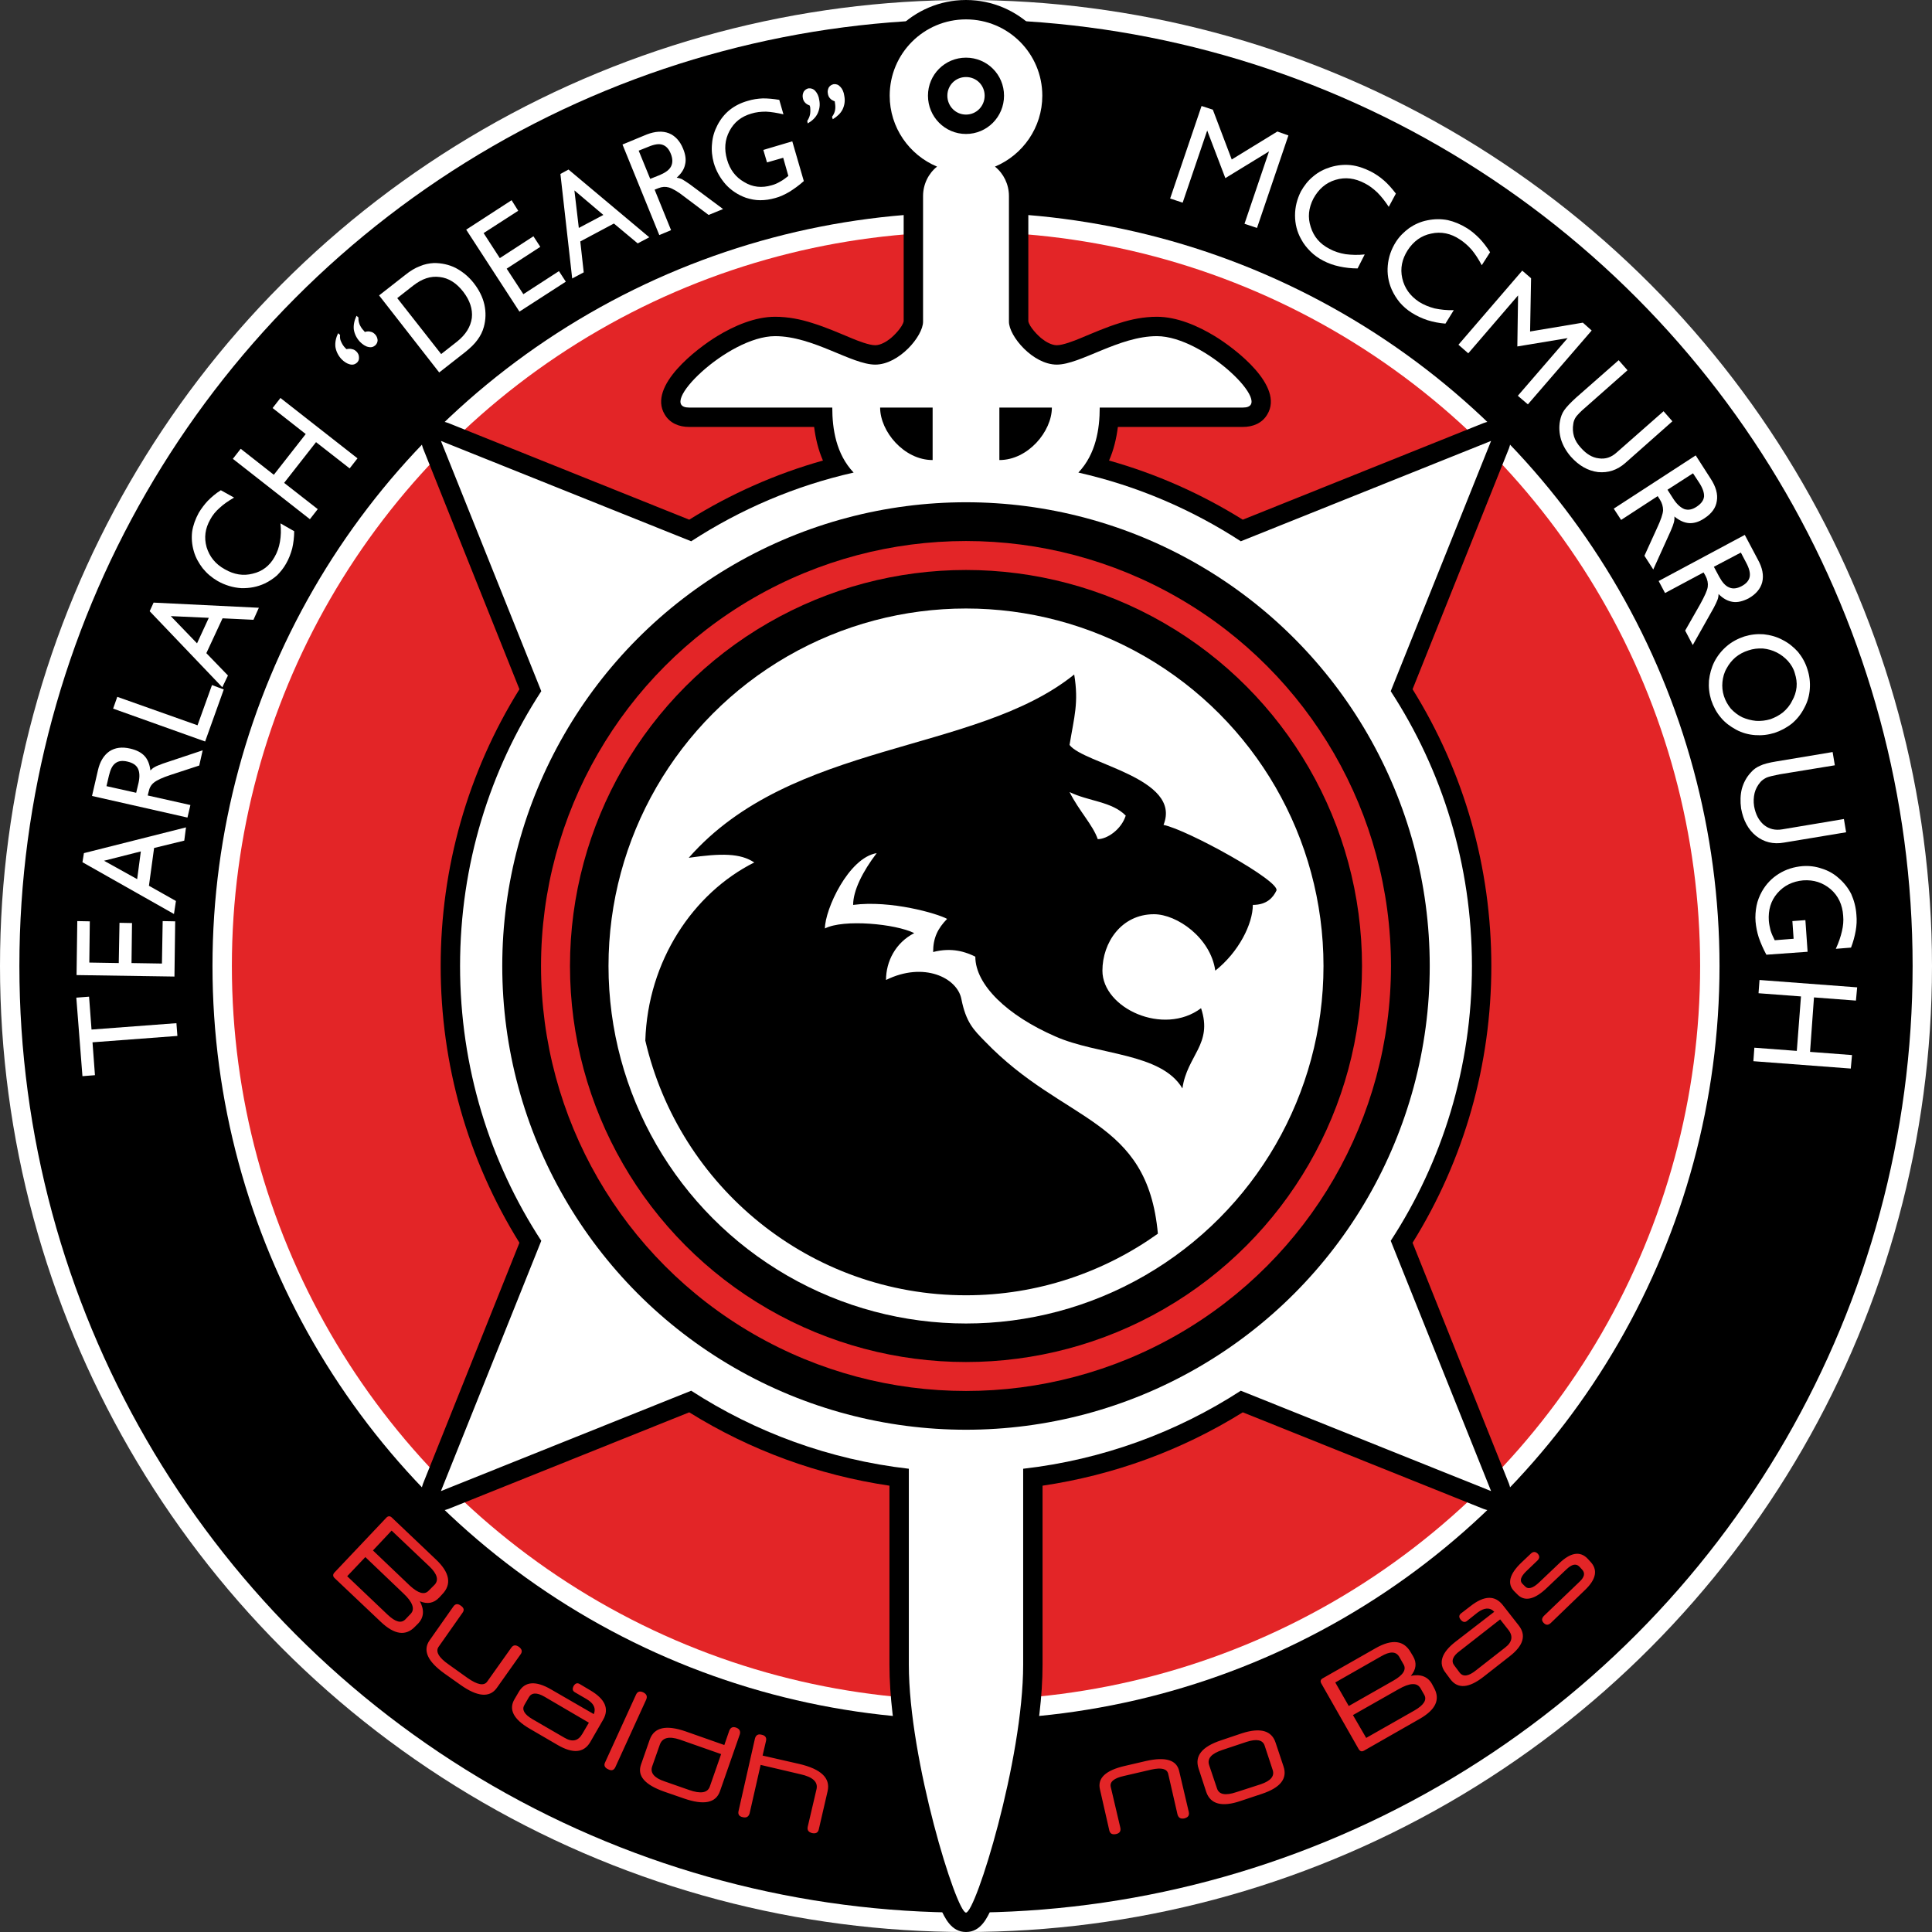 <?xml version="1.0" encoding="UTF-8" standalone="no"?>
<!-- Creator: CorelDRAW X7 -->

<svg
   xmlns:dc="http://purl.org/dc/elements/1.1/"
   xmlns:cc="http://creativecommons.org/ns#"
   xmlns:rdf="http://www.w3.org/1999/02/22-rdf-syntax-ns#"
   xmlns:svg="http://www.w3.org/2000/svg"
   xmlns="http://www.w3.org/2000/svg"
   xmlns:sodipodi="http://sodipodi.sourceforge.net/DTD/sodipodi-0.dtd"
   xmlns:inkscape="http://www.inkscape.org/namespaces/inkscape"
   xml:space="preserve"
   width="7.874in"
   height="7.874in"
   version="1.1"
   style="clip-rule:evenodd;fill-rule:evenodd;image-rendering:optimizeQuality;shape-rendering:geometricPrecision;text-rendering:geometricPrecision"
   viewBox="0 0 7874.001 7874.001"
   id="svg3354"
   inkscape:version="0.91 r13725"
   sodipodi:docname="mercs_mcmurrough.svg"><rect x="0" y="0" width="7874.001" height="7874.001" fill="#333333" stroke="none"/><sodipodi:namedview
     pagecolor="#ffffff"
     bordercolor="#666666"
     borderopacity="1"
     objecttolerance="10"
     gridtolerance="10"
     guidetolerance="10"
     inkscape:pageopacity="0"
     inkscape:pageshadow="2"
     inkscape:window-width="640"
     inkscape:window-height="480"
     id="namedview3398"
     showgrid="false"
     inkscape:zoom="0.23838384"
     inkscape:cx="736.83001"
     inkscape:cy="849.33005"
     inkscape:window-x="0"
     inkscape:window-y="0"
     inkscape:window-maximized="0"
     inkscape:current-layer="svg3354" /><defs
     id="defs3356"><style
       type="text/css"
       id="style3358"><![CDATA[
    .fil3 {fill:none}
    .fil1 {fill:black}
    .fil2 {fill:#E32527}
    .fil0 {fill:white}
    .fil4 {fill:#E32527;fill-rule:nonzero}
    .fil5 {fill:white;fill-rule:nonzero}
   ]]></style></defs><g
     id="Layer_x0020_1"
     transform="translate(3937,-7063)"><circle
       class="fil0"
       cy="11000"
       r="3937"
       id="circle3362"
       cx="0"
       style="fill:#ffffff" /><circle
       class="fil1"
       cy="11000"
       r="3858"
       id="circle3364"
       cx="0"
       style="fill:#000000" /><circle
       class="fil0"
       cy="11000"
       r="3071"
       id="circle3366"
       cx="0"
       style="fill:#ffffff" /><circle
       class="fil2"
       cy="11000"
       r="2992"
       id="circle3368"
       cx="0"
       style="fill:#e32527" /><circle
       class="fil0"
       cy="7457"
       r="236"
       id="circle3370"
       cx="0"
       style="fill:#ffffff" /><path
       class="fil1"
       d="m 233,7766 c 14,30 21,62 21,96 l 0,510 c 4,23 39,59 56,72 15,12 39,26 60,26 25,0 71,-18 95,-28 53,-22 105,-45 160,-62 49,-16 101,-26 153,-26 82,0 167,37 236,79 82,50 284,203 214,319 -21,36 -59,51 -99,51 l -510,0 c -6,47 -17,94 -36,137 192,54 375,135 545,241 l 982,-394 c 30,-12 62,-5 85,18 23,23 30,55 18,85 l -393,982 c 211,339 321,728 321,1128 0,400 -110,789 -321,1128 l 393,982 c 12,30 5,62 -18,85 -23,23 -55,30 -85,18 l -982,-394 c -249,155 -526,256 -816,299 l 0,729 c 0,131 -19,267 -43,395 -27,149 -64,300 -110,445 -16,49 -33,101 -53,149 -20,46 -47,101 -106,101 -59,0 -86,-55 -106,-101 -20,-48 -37,-100 -53,-149 -46,-145 -83,-296 -110,-445 -24,-128 -43,-264 -43,-395 l 0,-729 c -290,-43 -567,-144 -816,-299 l -982,394 c -30,12 -62,5 -85,-18 -23,-23 -30,-55 -18,-85 l 393,-982 c -211,-339 -321,-728 -321,-1128 0,-400 110,-789 321,-1128 l -393,-982 c -12,-30 -5,-62 18,-85 23,-23 55,-30 85,-18 l 982,394 c 170,-106 353,-187 545,-241 -19,-43 -30,-90 -36,-137 l -510,0 c -40,0 -78,-15 -99,-51 -70,-116 132,-269 214,-319 69,-42 154,-79 236,-79 52,0 104,10 153,26 55,17 107,40 160,62 24,10 70,28 95,28 21,0 45,-14 60,-26 17,-13 52,-49 56,-72 l 0,-510 c 0,-34 7,-66 21,-96 -97,-73 -157,-188 -157,-313 0,-215 175,-390 390,-390 215,0 390,175 390,390 0,125 -60,240 -157,313 z M 0,7377 c -43,0 -76,34 -76,76 0,42 33,77 76,77 43,0 76,-35 76,-77 0,-42 -33,-76 -76,-76 z"
       id="path3372"
       inkscape:connector-curvature="0"
       style="fill:#000000" /><path
       class="fil0"
       d="m 175,8374 c 0,59 98,175 195,175 96,0 253,-116 408,-116 194,0 487,291 351,291 l -584,0 c 0,86 -15,189 -87,265 239,54 462,150 662,280 l 1020,-409 -409,1020 c 210,322 331,707 331,1120 0,413 -121,798 -331,1120 l 409,1020 -1020,-409 c -261,169 -563,281 -887,318 l 0,798 c 0,389 -194,1011 -233,1011 -39,0 -233,-622 -233,-1011 l 0,-798 c -324,-37 -626,-149 -887,-318 l -1020,409 409,-1020 c -210,-322 -331,-707 -331,-1120 0,-413 121,-798 331,-1120 l -409,-1020 1020,409 c 200,-130 423,-226 662,-280 -72,-76 -87,-179 -87,-265 l -584,0 c -136,0 157,-291 351,-291 155,0 312,116 408,116 97,0 195,-116 195,-175 l 0,-512 c 0,-48 22,-92 57,-120 -113,-47 -193,-159 -193,-289 0,-172 139,-311 311,-311 172,0 311,139 311,311 0,130 -80,242 -193,289 35,28 57,72 57,120 l 0,512 z m -39,564 c 117,0 214,-117 214,-214 l -214,0 0,214 z m -272,0 c -117,0 -214,-117 -214,-214 l 214,0 0,214 z M 0,7298 c 86,0 155,69 155,155 0,86 -69,156 -155,156 -86,0 -155,-70 -155,-156 0,-86 69,-155 155,-155 z"
       id="path3374"
       inkscape:connector-curvature="0"
       style="fill:#ffffff" /><circle
       class="fil1"
       cy="11000"
       r="1890"
       id="circle3376"
       cx="0"
       style="fill:#000000" /><circle
       class="fil2"
       cy="11000"
       r="1732"
       id="circle3378"
       cx="0"
       style="fill:#e32527" /><circle
       class="fil1"
       cy="11000"
       r="1614"
       id="circle3380"
       cx="0"
       style="fill:#000000" /><circle
       class="fil0"
       cy="11000"
       r="1457"
       id="circle3382"
       cx="0"
       style="fill:#ffffff" /><path
       class="fil1"
       d="m -1130,10559 c 421,-479 1168,-422 1571,-747 19,115 0,172 -19,287 57,77 460,135 383,326 96,19 479,230 460,268 -13,27 -38,58 -96,58 0,77 -57,192 -153,268 -19,-134 -156,-230 -250,-230 -133,0 -210,116 -210,230 0,153 249,268 402,153 49,147 -57,192 -76,327 -86,-146 -345,-135 -518,-212 -195,-85 -326,-210 -326,-325 -38,-19 -95,-39 -172,-19 0,-58 19,-96 57,-135 -40,-22 -230,-77 -383,-57 0,-58 38,-135 96,-211 -115,19 -211,230 -211,307 76,-39 288,-19 364,19 -76,39 -115,115 -115,191 154,-76 290,-9 307,77 19,96 50,126 96,173 323,336 662,309 705,784 -220,157 -490,251 -782,251 -637,0 -1169,-443 -1307,-1038 10,-325 195,-601 444,-726 -57,-38 -134,-38 -267,-19 z m 1552,-268 c 77,38 172,38 229,96 -18,57 -76,96 -114,96 -20,-58 -77,-116 -115,-192 z"
       id="path3384"
       inkscape:connector-curvature="0"
       style="fill:#000000" /><circle
       class="fil3"
       cy="11000"
       r="3898"
       id="circle3386"
       cx="0"
       style="fill:none" /><circle
       class="fil3"
       cy="11000"
       r="3898"
       id="circle3388"
       cx="0"
       style="fill:none" /><path
       class="fil4"
       d="m -2341,13301 -76,81 151,144 c 34,31 59,38 76,20 l 24,-24 c 18,-19 11,-44 -20,-74 l -155,-147 z m -181,186 165,157 c 32,30 55,36 72,19 l 22,-23 c 18,-19 8,-48 -31,-84 l -154,-147 -74,78 z m 375,87 c -22,23 -48,28 -79,15 19,35 17,66 -7,91 l -12,12 c -38,40 -84,34 -140,-19 l -189,-179 c -7,-7 -7,-15 1,-23 l 211,-223 c 7,-7 15,-7 22,0 l 180,171 c 56,53 65,101 25,142 l -12,13 z m 235,368 c -29,41 -79,37 -148,-12 l -65,-46 c -70,-50 -90,-95 -61,-136 l 97,-138 c 8,-11 18,-12 30,-3 13,9 15,18 7,29 l -97,138 c -14,19 -1,44 41,73 l 77,55 c 40,28 67,33 80,14 l 98,-138 c 8,-11 18,-12 31,-3 12,9 15,19 7,30 l -97,137 z m 375,142 -181,-106 c -31,-18 -53,-17 -64,3 l -18,31 c -11,19 0,38 32,57 l 131,76 c 32,19 56,14 73,-15 l 27,-46 z m 5,80 c -26,43 -70,47 -132,11 l -115,-67 c -65,-38 -86,-78 -61,-120 l 17,-29 c 25,-44 70,-47 133,-10 l 173,100 c 10,-23 0,-44 -29,-61 l -48,-28 c -10,-6 -11,-14 -5,-26 7,-11 15,-13 24,-8 l 42,25 c 62,36 80,76 54,121 l -53,92 z m 103,101 c -6,13 -16,16 -29,9 -14,-6 -19,-16 -13,-28 l 126,-276 c 6,-13 15,-16 29,-10 14,7 18,16 13,29 l -126,276 z m 431,-53 -168,-59 c -45,-15 -72,-8 -82,21 l -31,88 c -9,26 8,47 50,61 l 100,35 c 48,17 76,12 85,-14 l 46,-132 z m -5,152 c -17,47 -65,57 -146,29 l -81,-28 c -79,-28 -110,-64 -95,-109 l 36,-103 c 18,-50 66,-61 145,-34 l 159,56 20,-58 c 5,-13 14,-18 28,-13 14,5 19,15 15,28 l -81,232 z m 403,155 c -3,13 -12,18 -27,15 -15,-4 -21,-12 -18,-26 l 36,-154 c 6,-29 -16,-49 -66,-60 l -162,-38 -45,198 c -4,13 -13,19 -28,15 -15,-3 -20,-12 -17,-25 l 67,-296 c 4,-13 12,-19 27,-15 15,3 21,12 18,25 l -14,60 149,34 c 90,21 128,58 116,111 l -36,156 z m 1508,-71 c 3,14 -3,22 -18,26 -15,3 -24,-2 -28,-16 l -38,-166 c -5,-20 -27,-26 -68,-17 l -112,26 c -41,9 -59,24 -54,45 l 39,166 c 3,14 -3,23 -18,26 -15,3 -24,-2 -27,-15 l -38,-167 c -11,-46 23,-78 102,-96 l 86,-20 c 80,-18 125,-4 135,42 l 39,166 z m 309,-271 c -8,-23 -32,-28 -73,-15 l -99,33 c -45,15 -63,35 -54,62 l 32,95 c 8,25 34,30 79,15 l 99,-32 c 41,-14 57,-33 49,-58 l -33,-100 z m 77,85 c 17,50 -13,87 -88,112 l -87,29 c -76,26 -123,13 -140,-37 l -31,-95 c -17,-51 13,-89 91,-115 l 86,-29 c 75,-24 121,-11 137,39 l 32,96 z m 211,-342 55,96 181,-103 c 41,-23 55,-46 42,-67 l -17,-30 c -13,-23 -38,-24 -75,-2 l -186,106 z m 126,226 197,-112 c 38,-22 51,-43 40,-63 l -16,-28 c -14,-23 -43,-22 -90,5 l -185,105 54,93 z m 191,-333 c 16,27 13,54 -9,80 40,-8 69,3 86,33 l 8,15 c 27,48 8,90 -59,128 l -226,129 c -9,5 -16,3 -22,-7 l -152,-267 c -5,-9 -3,-16 6,-21 l 216,-123 c 67,-38 115,-32 143,18 l 9,15 z m 355,-150 -165,129 c -29,21 -36,42 -21,60 l 21,28 c 14,18 36,15 66,-9 l 119,-93 c 29,-22 34,-47 13,-73 l -33,-42 z m 76,25 c 31,40 19,82 -38,126 l -106,83 c -59,46 -104,50 -134,11 l -20,-27 c -31,-39 -18,-82 40,-127 l 158,-122 c -18,-19 -41,-17 -68,3 l -44,35 c -8,6 -17,4 -25,-6 -8,-10 -7,-18 1,-25 l 39,-30 c 56,-44 100,-45 132,-4 l 65,83 z m 291,-261 c 32,33 25,72 -21,116 l -140,135 c -10,9 -19,9 -28,0 -10,-10 -9,-19 0,-29 l 146,-140 c 20,-19 23,-35 10,-49 l -11,-12 c -14,-14 -31,-10 -54,12 l -78,74 c -51,49 -92,58 -122,26 l -12,-12 c -29,-30 -20,-69 29,-116 l 39,-37 c 9,-9 19,-9 28,0 9,10 8,19 -1,28 l -47,45 c -21,21 -26,37 -15,49 l 11,11 c 13,14 33,8 58,-16 l 80,-76 c 47,-46 87,-53 118,-20 l 10,11 z"
       id="path3390"
       inkscape:connector-curvature="0"
       style="fill:#e32527;fill-rule:nonzero" /><path
       class="fil5"
       d="m -3214,11285 -346,26 10,134 -51,4 -25,-320 52,-4 10,134 346,-26 4,52 z m -12,-242 -399,-6 3,-220 51,1 -2,168 120,2 3,-164 51,1 -2,163 124,2 3,-173 51,1 -3,225 z m -152,-397 15,-113 -150,38 135,75 z m 150,142 -373,-211 6,-37 416,-105 -7,54 -123,30 -21,154 110,62 -8,53 z m 55,-393 -389,-88 24,-104 c 8,-36 24,-62 47,-78 23,-15 51,-19 85,-11 26,6 45,16 58,30 13,14 21,34 24,59 5,-5 10,-10 18,-14 6,-4 18,-8 33,-14 l 162,-54 -14,62 -116,38 c -34,11 -57,22 -68,31 -12,9 -19,22 -22,37 l -4,16 174,39 -12,51 z m -209,-101 10,-42 c 5,-24 4,-43 -3,-57 -7,-14 -21,-23 -42,-28 -21,-5 -37,-3 -49,6 -13,9 -21,26 -27,51 l -10,43 121,27 z m 281,-209 -375,-134 17,-48 327,116 59,-164 48,18 -76,212 z m -33,-400 48,-104 -155,-7 107,111 z m 103,179 -296,-310 16,-35 429,21 -22,49 -126,-6 -66,142 88,91 -23,48 z m 237,-668 56,32 c 0,24 -3,48 -8,70 -6,22 -14,43 -25,62 -10,18 -23,34 -37,48 -15,13 -31,24 -50,33 -30,14 -62,20 -96,19 -33,-2 -66,-12 -96,-29 -24,-14 -44,-31 -61,-52 -16,-21 -29,-44 -36,-69 -8,-27 -10,-54 -7,-80 4,-26 13,-51 27,-77 11,-18 23,-34 37,-49 15,-15 32,-30 53,-43 l 54,30 c -24,14 -43,27 -59,42 -16,14 -29,30 -38,47 -21,37 -26,74 -15,113 12,39 36,69 74,90 38,22 76,28 114,18 39,-9 69,-32 89,-68 11,-19 18,-39 22,-62 4,-23 5,-48 2,-75 z m 120,-17 -314,-246 32,-41 135,106 130,-166 -135,-106 32,-41 314,246 -32,41 -137,-107 -130,166 137,107 -32,41 z m 224,-763 c 9,-3 17,-3 23,-1 7,1 13,5 18,10 7,7 10,15 11,24 0,8 -3,15 -9,21 -8,7 -17,10 -29,7 -11,-2 -23,-10 -34,-21 -14,-15 -22,-32 -25,-50 -2,-18 2,-37 11,-56 l 8,7 c -1,9 1,18 4,27 4,9 9,18 17,26 l 5,6 z m -75,70 c 9,-2 17,-2 23,0 7,1 13,5 18,10 7,7 10,15 10,23 1,9 -2,16 -8,22 -8,7 -17,10 -29,7 -12,-3 -23,-10 -34,-21 -14,-15 -22,-32 -25,-50 -2,-19 2,-37 11,-56 l 8,7 c -1,10 0,19 4,27 4,9 9,18 17,26 l 5,5 z m 272,-259 -65,51 179,228 65,-51 c 35,-28 55,-60 60,-96 4,-36 -8,-72 -35,-107 -28,-36 -60,-56 -96,-60 -37,-5 -72,7 -108,35 z m -33,-43 c 21,-17 41,-29 60,-36 18,-8 38,-12 58,-13 30,0 60,6 88,20 28,15 53,35 74,62 21,27 36,56 43,87 7,31 6,62 -2,91 -5,19 -14,37 -26,53 -12,17 -29,33 -50,50 l -106,83 -245,-314 106,-83 z m 466,149 -217,-334 185,-120 27,43 -141,91 66,102 137,-89 28,43 -137,89 68,104 145,-94 28,43 -189,122 z m 242,-341 100,-53 -118,-100 18,153 z m -27,206 -48,-426 33,-18 329,276 -47,25 -97,-81 -137,73 14,126 -47,25 z m 355,-177 -150,-369 99,-41 c 34,-13 64,-15 90,-5 25,10 45,31 58,63 10,24 13,46 8,65 -4,19 -15,36 -34,53 7,1 14,3 21,6 7,4 18,11 31,20 l 137,102 -59,24 -97,-73 c -29,-23 -51,-35 -65,-39 -14,-4 -28,-3 -43,3 l -15,6 67,165 -48,20 z m -37,-229 40,-16 c 23,-10 38,-21 45,-35 7,-14 7,-31 -1,-51 -8,-20 -19,-32 -34,-37 -14,-5 -33,-2 -57,8 l -40,16 47,115 z m 579,-153 47,162 c -20,18 -40,32 -59,44 -19,11 -38,20 -57,25 -21,6 -41,9 -62,9 -20,0 -39,-4 -58,-10 -31,-11 -59,-29 -82,-54 -22,-25 -39,-54 -49,-88 -7,-26 -10,-52 -7,-79 2,-27 10,-52 22,-75 13,-25 30,-46 50,-62 20,-16 45,-29 74,-37 19,-6 40,-9 61,-10 21,0 43,2 67,6 l 17,59 c -26,-6 -50,-10 -71,-11 -21,0 -41,2 -60,8 -41,12 -70,35 -89,71 -19,36 -22,74 -10,116 12,42 35,72 70,92 34,21 72,25 112,13 12,-3 23,-8 35,-15 11,-6 22,-14 33,-23 l -21,-74 -66,19 -15,-51 118,-35 z m 173,-163 c -8,-3 -15,-7 -19,-12 -5,-5 -8,-12 -9,-20 -2,-9 0,-17 4,-25 5,-7 11,-11 20,-13 10,-1 19,2 27,11 8,8 14,21 16,37 4,20 1,38 -7,55 -8,16 -22,29 -40,40 l -3,-10 c 6,-8 10,-16 12,-25 2,-9 2,-20 0,-31 l -1,-7 z m -102,17 c -8,-3 -15,-7 -19,-12 -5,-5 -8,-12 -9,-19 -2,-10 0,-18 4,-26 5,-7 11,-11 19,-13 10,-1 20,2 28,11 8,9 14,21 16,37 4,20 1,38 -7,55 -8,16 -21,29 -40,40 l -2,-10 c 5,-8 9,-16 11,-25 2,-9 2,-19 1,-31 l -2,-7 z"
       id="path3392"
       inkscape:connector-curvature="0"
       style="fill:#ffffff;fill-rule:nonzero" /><circle
       class="fil3"
       cy="11000"
       r="3898"
       id="circle3394"
       cx="0"
       style="fill:none" /><path
       class="fil5"
       d="m 832,7872 128,-377 46,15 77,203 186,-114 45,16 -128,377 -51,-17 100,-295 -178,109 -74,-194 -100,294 -51,-17 z m 793,228 -29,57 c -26,0 -51,-3 -74,-8 -24,-5 -46,-13 -67,-24 -19,-10 -36,-22 -51,-37 -15,-15 -28,-31 -38,-50 -17,-30 -25,-63 -25,-97 0,-34 8,-66 24,-98 13,-23 29,-44 50,-61 21,-18 45,-30 71,-38 27,-8 55,-11 82,-8 27,3 54,12 82,26 19,10 37,22 54,37 16,14 32,32 48,53 l -29,54 c -15,-23 -31,-43 -47,-59 -16,-15 -33,-28 -51,-37 -40,-21 -79,-26 -119,-14 -40,12 -69,38 -90,76 -20,39 -24,77 -11,116 12,39 37,69 76,89 20,11 42,18 66,22 24,3 50,4 78,1 z m 363,227 -34,55 c -26,-2 -50,-7 -73,-14 -24,-8 -45,-18 -64,-30 -19,-12 -35,-26 -49,-42 -13,-16 -24,-33 -33,-53 -14,-32 -19,-65 -16,-98 3,-34 14,-66 33,-96 14,-22 33,-41 55,-57 22,-15 47,-26 73,-31 29,-6 56,-6 83,-1 27,6 53,17 79,33 19,12 35,26 51,42 15,16 29,34 43,56 l -34,53 c -13,-25 -27,-46 -41,-63 -15,-17 -31,-31 -48,-42 -37,-25 -77,-33 -117,-24 -40,8 -72,31 -96,68 -23,36 -31,74 -22,114 9,40 32,72 68,96 19,12 41,21 64,27 24,5 50,8 78,7 z m 19,141 260,-302 36,31 -4,217 215,-36 36,32 -260,301 -41,-35 203,-235 -205,34 3,-208 -203,236 -40,-35 z m 653,63 36,41 -172,152 c -19,16 -31,29 -38,38 -6,9 -10,19 -11,29 -3,17 -2,34 3,51 5,16 14,31 28,46 22,25 46,40 73,43 27,4 51,-4 73,-24 l 191,-168 36,41 -192,170 c -33,29 -70,41 -111,37 -41,-5 -78,-26 -111,-63 -19,-22 -32,-45 -40,-70 -7,-25 -9,-50 -4,-76 3,-16 8,-30 17,-43 9,-13 25,-30 48,-51 l 174,-153 z m -20,605 334,-217 61,95 c 21,32 30,63 25,91 -4,28 -21,51 -50,70 -22,15 -43,21 -62,20 -20,-1 -40,-10 -61,-27 1,8 0,16 -2,24 -2,8 -6,19 -13,35 l -71,157 -36,-56 51,-112 c 16,-34 24,-58 25,-73 0,-15 -4,-30 -13,-44 l -9,-14 -149,97 -30,-46 z m 219,-77 25,39 c 14,21 29,34 44,40 16,5 32,2 50,-10 18,-12 28,-25 30,-41 1,-15 -5,-34 -20,-57 l -25,-38 -104,67 z m -36,372 351,-188 53,100 c 19,34 25,65 18,93 -7,27 -26,49 -56,66 -24,12 -45,17 -64,14 -20,-3 -39,-13 -58,-32 0,8 -1,15 -4,23 -3,8 -8,19 -16,34 l -85,151 -31,-59 61,-107 c 18,-33 29,-56 31,-71 2,-15 -1,-30 -9,-45 l -8,-14 -157,84 -26,-49 z m 225,-58 22,41 c 12,22 25,37 40,43 15,7 32,5 51,-5 19,-10 30,-23 33,-38 3,-16 -2,-35 -15,-59 l -21,-40 -110,58 z m 140,341 c -19,6 -36,15 -52,28 -15,13 -27,28 -36,45 -10,17 -15,36 -17,55 -2,20 0,39 6,58 6,19 16,36 28,51 13,14 28,26 46,35 18,8 37,13 57,15 20,1 39,-1 59,-7 19,-7 36,-16 51,-28 15,-13 28,-28 37,-47 10,-17 16,-36 18,-55 2,-19 -1,-38 -7,-57 -5,-19 -15,-35 -28,-50 -13,-14 -28,-26 -46,-35 -18,-9 -36,-14 -56,-16 -20,-1 -40,1 -60,8 z m -16,-57 c 26,-8 52,-11 79,-9 27,3 53,10 77,23 24,12 45,29 63,49 17,21 30,44 38,70 9,27 12,54 10,81 -2,27 -9,52 -22,76 -13,26 -30,47 -50,64 -21,17 -45,30 -72,39 -26,8 -52,11 -79,9 -27,-2 -53,-9 -77,-22 -24,-13 -46,-29 -63,-50 -17,-20 -30,-44 -39,-71 -8,-26 -11,-52 -9,-79 3,-27 10,-53 22,-77 13,-25 30,-46 51,-64 20,-17 44,-30 71,-39 z m 360,471 9,54 -226,37 c -25,5 -42,9 -52,13 -10,5 -19,11 -25,18 -12,14 -20,29 -24,45 -4,17 -5,35 -2,54 6,33 19,58 40,76 21,17 46,23 75,18 l 251,-42 9,54 -253,42 c -44,8 -82,-2 -114,-27 -32,-26 -52,-63 -61,-112 -4,-29 -3,-56 3,-80 7,-25 19,-48 37,-67 10,-12 23,-21 37,-27 14,-7 37,-13 68,-18 l 228,-38 z m -102,814 -168,12 c -13,-24 -23,-47 -31,-70 -7,-22 -11,-43 -13,-64 -2,-23 0,-45 4,-66 4,-20 12,-40 22,-58 17,-30 40,-54 69,-72 29,-18 61,-28 96,-31 27,-2 53,1 79,10 26,8 49,21 69,39 22,19 39,41 51,65 11,25 19,53 21,85 2,21 1,43 -3,65 -4,22 -10,45 -19,68 l -62,5 c 12,-26 20,-50 25,-72 5,-21 7,-42 5,-63 -3,-45 -20,-81 -51,-108 -32,-27 -69,-39 -112,-36 -43,4 -78,21 -105,52 -27,31 -38,69 -35,113 1,13 4,26 7,39 4,13 10,26 17,40 l 77,-6 -5,-72 53,-4 9,129 z m -196,115 398,30 -5,54 -171,-13 -16,222 171,13 -5,55 -397,-30 4,-55 173,13 17,-222 -173,-13 4,-54 z"
       id="path3396"
       inkscape:connector-curvature="0"
       style="fill:#ffffff;fill-rule:nonzero" /></g></svg>